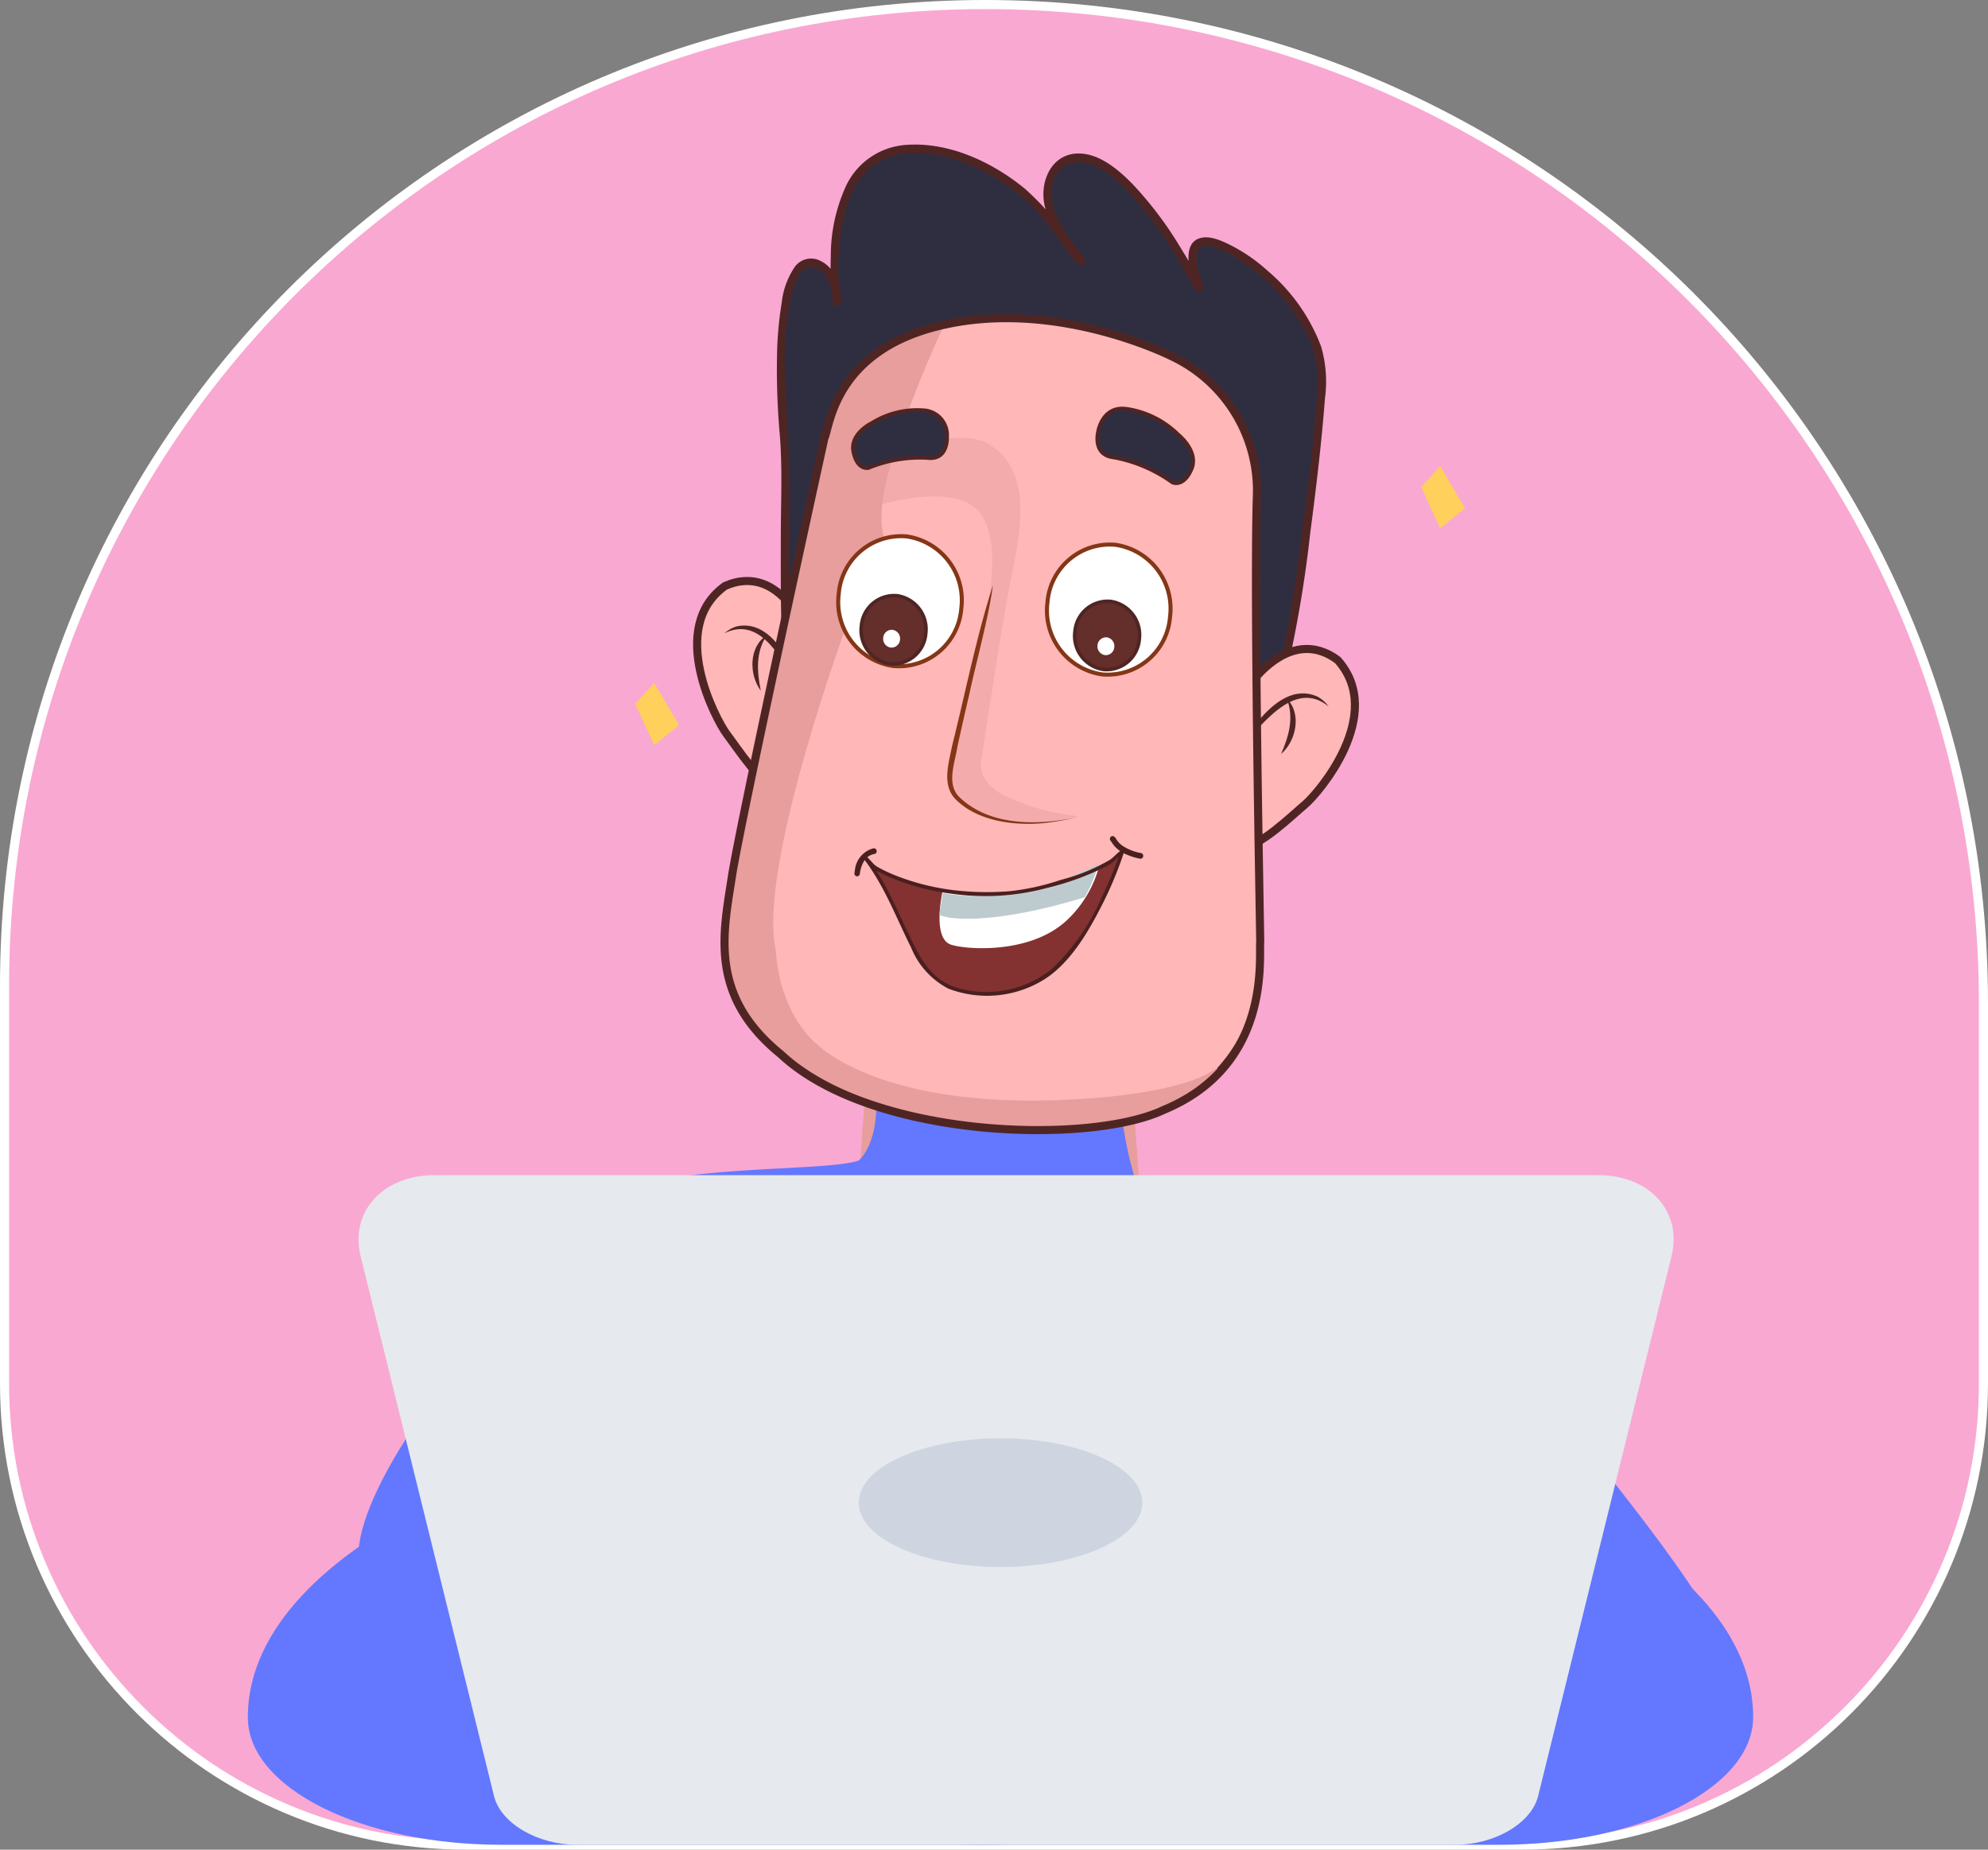 <svg xmlns="http://www.w3.org/2000/svg" width="218.866" height="203.597" viewBox="0 0 218.866 203.597">
  <rect x="0" y="0" width="218.866" height="203.597" fill="#808080" stroke="none"/>
  <g id="Group_196390" data-name="Group 196390" transform="translate(-1950 -166.75)">
    <g id="Path_201975" data-name="Path 201975" transform="translate(1950 166.75)" fill="#f9a8d2">
      <path d="M 167.539 203.097 L 51.327 203.097 C 44.465 203.097 37.809 201.753 31.543 199.103 C 25.491 196.543 20.055 192.878 15.387 188.21 C 10.719 183.542 7.054 178.106 4.494 172.054 C 1.844 165.788 0.5 159.131 0.5 152.27 L 0.5 108.465 C 0.5 101.139 1.238 93.818 2.693 86.706 C 4.112 79.774 6.228 72.956 8.984 66.44 C 11.69 60.043 15.039 53.873 18.938 48.101 C 22.801 42.384 27.236 37.008 32.122 32.122 C 37.008 27.236 42.384 22.801 48.101 18.938 C 53.873 15.039 60.043 11.69 66.44 8.984 C 72.956 6.228 79.774 4.112 86.706 2.693 C 93.818 1.238 101.139 0.5 108.465 0.5 C 115.922 0.5 123.374 1.251 130.614 2.733 C 137.67 4.177 144.611 6.331 151.243 9.136 C 157.755 11.891 164.036 15.3 169.911 19.269 C 175.731 23.201 181.204 27.716 186.177 32.689 C 191.15 37.663 195.666 43.135 199.597 48.955 C 203.566 54.83 206.976 61.111 209.73 67.623 C 212.535 74.255 214.69 81.196 216.134 88.252 C 217.615 95.492 218.366 102.945 218.366 110.402 L 218.366 152.27 C 218.366 159.131 217.023 165.788 214.372 172.054 C 211.812 178.106 208.147 183.542 203.479 188.21 C 198.811 192.878 193.376 196.543 187.323 199.103 C 181.057 201.753 174.401 203.097 167.539 203.097 Z" stroke="none"/>
      <path d="M 108.465 1 C 101.173 1 93.886 1.735 86.806 3.183 C 79.906 4.595 73.12 6.702 66.635 9.445 C 60.267 12.138 54.126 15.471 48.381 19.353 C 42.69 23.197 37.339 27.612 32.476 32.476 C 27.612 37.339 23.197 42.69 19.353 48.381 C 15.471 54.126 12.138 60.267 9.445 66.635 C 6.702 73.12 4.595 79.906 3.183 86.806 C 1.735 93.886 1 101.173 1 108.465 L 1 152.27 C 1 159.064 2.33 165.655 4.955 171.859 C 7.489 177.852 11.118 183.234 15.74 187.856 C 20.363 192.478 25.745 196.107 31.738 198.642 C 37.942 201.266 44.533 202.597 51.327 202.597 L 167.539 202.597 C 174.334 202.597 180.925 201.266 187.129 198.642 C 193.121 196.107 198.504 192.478 203.126 187.856 C 207.748 183.234 211.377 177.852 213.912 171.859 C 216.536 165.655 217.866 159.064 217.866 152.27 L 217.866 110.402 C 217.866 102.978 217.119 95.56 215.644 88.352 C 214.206 81.329 212.062 74.42 209.269 67.818 C 206.528 61.336 203.134 55.083 199.183 49.235 C 195.269 43.442 190.774 37.994 185.823 33.043 C 180.872 28.092 175.425 23.597 169.632 19.683 C 163.783 15.732 157.531 12.339 151.048 9.597 C 144.447 6.805 137.538 4.66 130.514 3.223 C 123.307 1.748 115.888 1 108.465 1 M 108.465 0 C 169.438 0 218.866 49.428 218.866 110.402 L 218.866 152.27 C 218.866 180.617 195.886 203.597 167.539 203.597 L 51.327 203.597 C 22.98 203.597 -1.52587890625e-05 180.617 -1.52587890625e-05 152.27 L -1.52587890625e-05 108.465 C -1.52587890625e-05 48.561 48.561 0 108.465 0 Z" stroke="none" fill="#fff"/>
    </g>
    <g id="developer" transform="translate(1977.291 182.662)">
      <path id="Path_201744" data-name="Path 201744" d="M251.009,306.551c15.261,0,27.794-6.224,27.91-13.945v-.147c0-19.758-37.078-35.758-82.86-35.758s-82.86,16-82.86,35.758v.147c.058,7.721,12.591,13.945,27.91,13.945Z" transform="translate(-113.2 -119.404)" fill="#6378ff"/>
      <path id="Path_201746" data-name="Path 201746" d="M249.118,283.68A107.909,107.909,0,0,1,233.509,296.1,104.333,104.333,0,0,1,217.9,283.622l1.721-24.022h27.818Z" transform="translate(-150.824 -166.977)" fill="#e79e9c"/>
      <path id="Path_201854" data-name="Path 201854" d="M0,0" transform="matrix(0.999, -0.035, 0.035, 0.999, 56.852, 35.388)" fill="#ffb7b8"/>
      <path id="Path_201748" data-name="Path 201748" d="M188.789,212.947l-2.089-4.526,2.089-2.321,2.727,4.642Z" transform="translate(-144.052 -146.841)" fill="#ffd05b"/>
      <path id="Path_201896" data-name="Path 201896" d="M188.789,212.947l-2.089-4.526,2.089-2.321,2.727,4.642Z" transform="translate(-57.523 -170.712)" fill="#ffd05b"/>
      <path id="Path_201894" data-name="Path 201894" d="M1337.626,479.721s9.943,3.3,9.943,2.974,33.7-17.252,33.6-21.551-32.184-43.221-37.393-44.873-22.807-3.083-26.515-5.287a39.487,39.487,0,0,1-1.407-7.261l-27-1.623s.474,4.918-1.893,7.232c-3.636,1.3-20.834.331-27.936,3.966s-19.61,23.3-19.61,23.3-8.192,10.879-7.5,17c.97,8.56,3.638,6.954,5.328,7.544,2.841.991,25.331-24.549,25.331-24.549l14.427,45.323s29.843,8.378,59.672-4.18c1.894-12.558-.711-37.494.474-38l14.441,10.41Z" transform="translate(-1219.7 -297.509)" fill="#6378ff"/>
      <path id="Path_201751" data-name="Path 201751" d="M285.455,304.4H157.307c-5.683,0-9.337,4.044-8.119,8.934l14.682,59.4c.744,3.018,4.8,5.372,9.134,5.372H269.69c4.33,0,8.39-2.354,9.134-5.372l14.682-59.4C294.724,308.444,291.138,304.4,285.455,304.4Z" transform="translate(-136.775 -190.959)" fill="#e6e9ee"/>
      <ellipse id="Ellipse_10556" data-name="Ellipse 10556" cx="15.609" cy="7.079" rx="15.609" ry="7.079" transform="translate(67.251 142.409)" fill="#ced5e0"/>
      <g id="Group_196091" data-name="Group 196091" transform="translate(49.457)">
        <path id="Path_201855" data-name="Path 201855" d="M1336.474,341.2s-2.982-8.439-9.234-5.714c-6.451,4.593-.972,14.8.161,16.3s4.129,6.055,5.536,5.906S1336.474,341.2,1336.474,341.2Z" transform="translate(-1324.151 -286.907)" fill="none" stroke="#4f2524" stroke-width="0.37"/>
        <path id="Path_201856" data-name="Path 201856" d="M1336.474,341.2s-2.982-8.439-9.234-5.714c-6.451,4.593-.972,14.8.161,16.3s4.129,6.055,5.536,5.906S1336.474,341.2,1336.474,341.2Z" transform="translate(-1324.151 -286.907)" fill="#ffb7b8" stroke="#4f2524" stroke-width="0.889"/>
        <path id="Path_201857" data-name="Path 201857" d="M1337.039,349.22c-1.885-3.092-4.262-8.881-8.578-6.776a3.754,3.754,0,0,1,1.382-.764c3.934-.792,6.166,4.32,7.2,7.54" transform="translate(-1325.455 -288.654)" fill="#4f2524"/>
        <path id="Path_201858" data-name="Path 201858" d="M1333.8,349.15c-1.312-1.749-1.322-4.859.651-6.075-1.21,1.84-1.079,3.942-.651,6.075" transform="translate(-1326.793 -289.043)" fill="#4f2524"/>
        <path id="Path_201859" data-name="Path 201859" d="M1337.816,323.093c-.338-.565.026-19.005-.3-21.565s-1.389-21.661,4.214-18.195c1.679,1.039,1.676,3.874,1.676,3.874s-2.625-17.429,8.937-16.8c5.781.317,10.276,3.4,13.324,6.394,3.349,4.259,4.671,5.972,4.652,5.919-.1-.314-7.149-7.567-1.757-11.078,6.186-2.576,14.346,13.512,14.67,13.971s-2.874-6.641,2.284-4.666,11.37,9.012,11.3,14.359-3.474,33.721-5.088,33.95-53.913-6.168-53.913-6.168" transform="translate(-1327.998 -269.91)" fill="#2f2e40"/>
        <path id="Path_201860" data-name="Path 201860" d="M1338.01,322.679c.056.117.007-.029,0-.1-.008-.189-.026-.379-.036-.568-.027-.6-.035-1.207-.044-1.81-.024-1.817-.022-3.634-.02-5.451,0-3.832.056-7.669-.042-11.5-.147-5.726-1.084-11.64.419-17.269.261-.975.758-2.709,1.945-2.767,1.77-.088,2.518,2.312,2.528,3.818q.442-.065.884-.127a23.653,23.653,0,0,1,.852-11.058,7.378,7.378,0,0,1,5.409-5.008c4.366-.85,9.192,1.277,12.683,3.9a15.773,15.773,0,0,1,2.781,2.5c.853,1.048,1.671,2.129,2.5,3.193a18.747,18.747,0,0,0,1.932,2.454.439.439,0,0,0,.636,0v0a.52.52,0,0,0,.071-.575,10.219,10.219,0,0,0-1.21-1.549,15.774,15.774,0,0,1-1.916-3.2,5.154,5.154,0,0,1-.344-3.915,2.993,2.993,0,0,1,2.981-1.971c2.364.163,4.419,2.28,5.942,4a45.325,45.325,0,0,1,4.68,6.529c.538.883,1.056,1.782,1.56,2.687.168.3.5,1.22.973,1.028a.5.5,0,0,0,.331-.459,4.8,4.8,0,0,0-.381-1.335,5.9,5.9,0,0,1-.311-2.324c.362-2.523,5.014.8,5.877,1.443a20.738,20.738,0,0,1,6.6,8.071,12.14,12.14,0,0,1,.763,6.026c-.338,4.694-.9,9.375-1.5,14.038-.608,4.718-1.227,9.468-2.235,14.111-.156.715-.32,1.43-.533,2.13-.092.3-.38.867-.412,1.018-.01.043.142-.018.085-.025-.081-.011-.169,0-.25,0-.3-.016-.606-.038-.908-.061-2.7-.218-5.39-.533-8.079-.83-8.847-.981-17.687-2.036-26.525-3.094-5.919-.708-11.847-1.617-17.783-2.148-.1-.009-.2-.024-.3-.036-.574-.071-.569.88,0,.95q8.051.986,16.1,1.949c9.267,1.112,18.534,2.22,27.809,3.253,2.881.321,5.764.659,8.652.9a3.257,3.257,0,0,0,1.629-.013c.745-.405.962-1.979,1.145-2.723a132.976,132.976,0,0,0,2.349-14.212c.648-4.925,1.247-9.87,1.624-14.828a13.842,13.842,0,0,0-.427-5.78,20.377,20.377,0,0,0-5.883-8.314,18.652,18.652,0,0,0-4.082-2.821c-.985-.485-2.252-1.091-3.365-.768-1.668.484-1.323,2.747-.985,4.072.084.328.182.65.284.971.04.127.127.572.138.385l.331-.458,0,0c.146.04.292.08.438.122.116.1-.085-.163-.145-.268-.168-.3-.335-.6-.5-.906q-.812-1.441-1.681-2.843a40.649,40.649,0,0,0-5.323-7.053c-1.624-1.654-3.814-3.494-6.215-3.331-2.8.19-4.065,3.263-3.409,5.858a12.879,12.879,0,0,0,2.059,4.148,23.332,23.332,0,0,1,1.579,2.057c.024-.192.047-.384.071-.576h.635a16.772,16.772,0,0,1-1.735-2.2,32.556,32.556,0,0,0-4.785-5.395c-3.644-2.988-8.4-5.193-13.1-4.849a7.908,7.908,0,0,0-6.583,4.429,18.5,18.5,0,0,0-1.716,7.869,28.529,28.529,0,0,0,.257,5.09c.08.538.887.4.883-.125-.01-1.719-.652-3.671-2.2-4.453a2.219,2.219,0,0,0-2.857.551,8.677,8.677,0,0,0-1.492,4.04,39.434,39.434,0,0,0-.514,5.883,80.923,80.923,0,0,0,.308,8.641c.3,3.665.119,7.415.113,11.089,0,2.307-.013,4.615.011,6.923.008.768.014,1.537.05,2.3a3.014,3.014,0,0,0,.154,1.146c.265.545,1.042.065.777-.48" transform="translate(-1327.804 -269.736)" fill="#4f2524"/>
        <path id="Path_201861" data-name="Path 201861" d="M1410.256,349.749s4.674-7.533,10.2-3.414c5.329,5.987-2.149,14.659-3.569,15.856s-5.293,4.939-6.635,4.466,0-16.908,0-16.908" transform="translate(-1349.925 -289.584)" fill="#ffb7b8"/>
        <path id="Path_201862" data-name="Path 201862" d="M1410.256,349.749s4.674-7.533,10.2-3.414c5.329,5.987-2.149,14.659-3.569,15.856s-5.293,4.939-6.635,4.466S1410.256,349.749,1410.256,349.749Z" transform="translate(-1349.925 -289.584)" fill="none" stroke="#4f2524" stroke-width="0.37"/>
        <path id="Path_201863" data-name="Path 201863" d="M1410.256,349.749s4.674-7.533,10.2-3.414c5.329,5.987-2.149,14.659-3.569,15.856s-5.293,4.939-6.635,4.466S1410.256,349.749,1410.256,349.749Z" transform="translate(-1349.925 -289.584)" fill="none" stroke="#4f2524" stroke-width="0.889"/>
        <path id="Path_201864" data-name="Path 201864" d="M1409.667,357.784c1.677-2.9,4.927-7.365,8.6-5.672a3.862,3.862,0,0,1,1.188,1.068c-3.771-3.06-7.294,2.026-9.784,4.6" transform="translate(-1349.928 -291.327)" fill="#4f2524"/>
        <path id="Path_201865" data-name="Path 201865" d="M1416.2,358.616c.865-1.98,1.432-4,.637-6.076,1.67,1.647,1.009,4.677-.637,6.076" transform="translate(-1351.908 -291.537)" fill="#4f2524"/>
        <path id="Path_201866" data-name="Path 201866" d="M1339.29,308.935c.95-.518,1.055-9.957,13.558-12.574s24.67,3.549,24.67,3.549a16.341,16.341,0,0,1,9.379,15.6c-.337,11.617.223,48.546.223,48.546s2.22,11.57-9.5,18.34c-6.221,4.3-33.094,3.716-43.132-5.663-9.606-7.565-5.254-18.7-5.384-19.541s10.183-48.26,10.183-48.26" transform="translate(-1325.28 -276.604)" fill="#ffb7b8"/>
        <path id="Path_201867" data-name="Path 201867" d="M1339.29,308.935c.95-.518,1.055-9.957,13.558-12.574s24.67,3.549,24.67,3.549a16.341,16.341,0,0,1,9.379,15.6c-.337,11.617.223,48.546.223,48.546s2.22,11.57-9.5,18.34c-6.221,4.3-33.094,3.716-43.132-5.663-9.606-7.565-5.254-18.7-5.384-19.541S1339.29,308.935,1339.29,308.935Z" transform="translate(-1325.28 -276.604)" fill="none" stroke="#4f2524" stroke-width="0.37"/>
        <path id="Path_201868" data-name="Path 201868" d="M1356.166,314.256c4.229,2.922,3.309,8.793,2.229,13.986s-3.347,20.328-3.347,20.328-.838,2.282,2.223,4.044a24.638,24.638,0,0,0,7.837,2.327c2.617.309-7.593,1.622-10.427-.393s-3.9-3.262-3.21-4.721,3.327-13.889,3.327-13.889,3.213-10.873-.116-14.5-13.2,0-13.2,0v-4.887S1351.937,311.333,1356.166,314.256Z" transform="translate(-1323.711 -281.089)" fill="#e79e9c" opacity="0.46"/>
        <path id="Path_201869" data-name="Path 201869" d="M1350.64,376.166c.042.005.254.362.779.863.059.057,6.358,4.194,16.974,2.748,9.879-2.519,9.8-3.919,10.47-4.323,0,0-3.412,10.6-8.921,14-5.974,2.92-10.244,1.236-11.712-.161-1.19-1.048-1.519-1.45-3.458-5.563a33.607,33.607,0,0,0-4.133-7.561" transform="translate(-1332.062 -297.583)" fill="#833231"/>
        <path id="Path_201870" data-name="Path 201870" d="M1362.627,380.311s-1.173,4.985.748,5.892c1.144.543,8.7,1.346,12.939-2.64a12.641,12.641,0,0,0,3.484-5.754s-5.578,2.423-7.885,2.588c-2.865.855-9.287-.086-9.287-.086" transform="translate(-1335.585 -298.201)" fill="#fff"/>
        <path id="Path_201871" data-name="Path 201871" d="M1362.281,382.828c.022.273,4.587,1.565,15.973-1.9a14.612,14.612,0,0,0,1.467-3.537c.3-.7-7.165,4.771-17.089,3.069,0,0-.373,2.092-.352,2.366" transform="translate(-1335.585 -298.074)" fill="#becbce"/>
        <path id="Path_201872" data-name="Path 201872" d="M1349.436,377.657c0-.022.011-.092,0-.018s0,0,0-.024.01-.062.015-.093a4.2,4.2,0,0,1,.125-.518c.017-.052.033-.1.052-.154.009-.027.02-.053.029-.08l.015-.04c-.012.033-.019.046,0,.006a3.389,3.389,0,0,1,.157-.325c.031-.055.063-.108.1-.161.015-.023.031-.045.046-.069.031-.047,0,0-.005.007.015-.019.029-.038.044-.057a2.051,2.051,0,0,1,.266-.281c.012-.011.024-.021.037-.032-.051.042,0,0,.007,0,.031-.021.061-.044.092-.065.063-.042.131-.077.2-.113.051-.027.011-.006,0,0l.073-.03c.039-.015.077-.027.115-.039a1.836,1.836,0,0,1,.261-.06.324.324,0,0,0,.21-.392.307.307,0,0,0-.371-.222,2.755,2.755,0,0,0-2.017,2.4,3.627,3.627,0,0,0-.053.362.313.313,0,0,0,.3.318.317.317,0,0,0,.3-.318" transform="translate(-1331.515 -297.427)" fill="#4c1f1f"/>
        <path id="Path_201873" data-name="Path 201873" d="M1389.4,373.694c-.046-.021-.057-.031-.085-.046s-.034-.028-.017-.012c.051.049-.031-.054-.012-.018s.05.078.075.116a3.7,3.7,0,0,0,.3.414,3.752,3.752,0,0,0,1.351.951,7.028,7.028,0,0,0,1.45.452.307.307,0,0,0,.371-.222.324.324,0,0,0-.211-.391,5.341,5.341,0,0,1-2.1-.832l-.067-.051c-.014-.011-.079-.063-.035-.027-.044-.038-.089-.077-.131-.116a2.635,2.635,0,0,1-.211-.222c-.027-.031-.053-.063-.078-.1-.012-.015-.023-.032-.037-.049.036.047.025.035,0,0s-.067-.1-.1-.153a.7.7,0,0,0-.308-.314.3.3,0,0,0-.371.222.328.328,0,0,0,.211.391" transform="translate(-1343.728 -296.949)" fill="#4c1f1f"/>
        <path id="Path_201874" data-name="Path 201874" d="M1350.457,376.274c.4.323.646.8,1.1,1.065a14.973,14.973,0,0,0,1.535.768,25.067,25.067,0,0,0,6.737,1.843,26.343,26.343,0,0,0,10.708-.623,29.975,29.975,0,0,0,6.6-2.42c.656-.367,1.124-.959,1.739-1.344l-.295-.24a40.192,40.192,0,0,1-2.015,4.937,24.084,24.084,0,0,1-5.561,8.01,11.469,11.469,0,0,1-10.778,1.937c-2.117-.8-3.322-2.49-4.337-4.517-1.662-3.324-2.954-6.781-5.2-9.75-.161-.214-.444.088-.284.3,2.22,2.937,3.491,6.376,5.135,9.664a8.8,8.8,0,0,0,4.118,4.524,11.924,11.924,0,0,0,10.46-.974c2.757-1.7,4.7-4.89,6.194-7.775a41.477,41.477,0,0,0,2.653-6.243.206.206,0,0,0-.3-.24c-.452.282-.79.749-1.245,1.047a20.921,20.921,0,0,1-5.417,2.211,26.307,26.307,0,0,1-5.608,1.241,31.283,31.283,0,0,1-5.221-.017,25.9,25.9,0,0,1-7.3-1.694,16.167,16.167,0,0,1-2.046-.967c-.491-.281-.744-.762-1.181-1.11-.206-.165-.406.2-.2.366" transform="translate(-1331.979 -297.511)" fill="#4c1f1f"/>
        <path id="Path_201875" data-name="Path 201875" d="M1387.3,311.638s.469-2.9,3.252-2.41a10.167,10.167,0,0,1,5.546,2.82s2.154,1.688,1.515,3.618c-.853,2.164-2.075,1.675-2.176,1.605a16.1,16.1,0,0,0-6.411-2.736c-2.468-.263-1.727-2.9-1.727-2.9" transform="translate(-1343.128 -280.104)" fill="#552424"/>
        <path id="Path_201876" data-name="Path 201876" d="M1387.3,311.638s.469-2.9,3.252-2.41a10.167,10.167,0,0,1,5.546,2.82s2.154,1.688,1.515,3.618c-.853,2.164-2.075,1.675-2.176,1.605a16.1,16.1,0,0,0-6.411-2.736c-2.468-.263-1.727-2.9-1.727-2.9" transform="translate(-1343.128 -280.104)" fill="#2f2e40"/>
        <path id="Path_201877" data-name="Path 201877" d="M1387.3,311.638s.469-2.9,3.252-2.41a10.167,10.167,0,0,1,5.546,2.82s2.154,1.688,1.515,3.618c-.853,2.164-2.075,1.675-2.176,1.605a16.1,16.1,0,0,0-6.411-2.736C1386.56,314.274,1387.3,311.638,1387.3,311.638Z" transform="translate(-1343.128 -280.104)" fill="none" stroke="#4f2524" stroke-width="0.43"/>
        <path id="Path_201878" data-name="Path 201878" d="M1352.426,297.217s-6.882,14.682-6.736,21.047,6.465,9.026,6.465,9.026l-9.8,1.221s-10.363,27.759-8.305,37.1c.481,7.338,4.453,10.332,4.453,10.332s7.749,8.335,32.665,5.822c10.326-1.159,11.026-3.228,11.575-3.094s-3.693,7.177-22.312,6.865c-17.5-1.23-26.855-9.2-26.855-9.2s-7.647-4.93-3.9-20.765c4.011-16.927,10.321-47.368,10.321-47.368s1.648-5.547,3.073-6.5,6.112-3.9,9.356-4.494" transform="translate(-1325.402 -276.999)" fill="#e79e9c"/>
        <path id="Path_201879" data-name="Path 201879" d="M1358.95,312.351a2.724,2.724,0,0,0-2.528-2.935,9.414,9.414,0,0,0-5.682,1.369s-2.323,1.076-2.115,2.993c.36,2.178,1.586,2,1.694,1.958a14.956,14.956,0,0,1,6.462-1.1c2.331.3,2.169-2.284,2.169-2.284" transform="translate(-1331.447 -280.155)" fill="#552424"/>
        <path id="Path_201880" data-name="Path 201880" d="M1358.95,312.351a2.724,2.724,0,0,0-2.528-2.935,9.414,9.414,0,0,0-5.682,1.369s-2.323,1.076-2.115,2.993c.36,2.178,1.586,2,1.694,1.958a14.956,14.956,0,0,1,6.462-1.1c2.331.3,2.169-2.284,2.169-2.284" transform="translate(-1331.447 -280.155)" fill="#2f2e40"/>
        <path id="Path_201881" data-name="Path 201881" d="M1358.95,312.351a2.724,2.724,0,0,0-2.528-2.935,9.414,9.414,0,0,0-5.682,1.369s-2.323,1.076-2.115,2.993c.36,2.178,1.586,2,1.694,1.958a14.956,14.956,0,0,1,6.462-1.1C1359.112,314.938,1358.95,312.351,1358.95,312.351Z" transform="translate(-1331.447 -280.155)" fill="none" stroke="#4f2524" stroke-width="0.43"/>
        <path id="Path_201882" data-name="Path 201882" d="M1339.318,308.935c.634-1.29,1.054-9.957,13.558-12.574s24.671,3.549,24.671,3.549a16.34,16.34,0,0,1,9.379,15.6c-.337,11.617.366,47.2.375,48.748-.148,2.109,1.206,13.716-10.644,18.615-8.059,3.825-32.1,3.239-42.138-6.14-7.932-6.435-6.341-13.318-5.384-19.541S1339.318,308.935,1339.318,308.935Z" transform="translate(-1325.308 -276.604)" fill="none" stroke="#4f2524" stroke-width="0.889"/>
        <path id="Path_201883" data-name="Path 201883" d="M1361.428,335.574c-.457,3.487-1.828,8.412-2.578,11.9-.458,1.974-.919,3.951-1.339,5.927-.277,1.742-1.23,4.09.21,5.5,3.321,3.2,8.385,3.1,12.568,2.331a30.739,30.739,0,0,1-3.29.547c-3.247.306-7.165-.217-9.533-2.48-1.746-1.56-.91-4.081-.534-6.033,1.479-5.907,2.65-11.9,4.495-17.683" transform="translate(-1328.858 -287.088)" fill="#843616"/>
        <g id="Group_196092" data-name="Group 196092" transform="translate(15.545 43.089)">
          <path id="Path_201884" data-name="Path 201884" d="M1357.405,333.175a6.89,6.89,0,0,1-7.5,6.333,7.1,7.1,0,0,1-5.993-7.929,6.89,6.89,0,0,1,7.5-6.332,7.1,7.1,0,0,1,5.994,7.929" transform="translate(-1343.865 -325.201)" fill="#fff"/>
          <path id="Path_201885" data-name="Path 201885" d="M1357.405,333.175a6.89,6.89,0,0,1-7.5,6.333,7.1,7.1,0,0,1-5.993-7.929,6.89,6.89,0,0,1,7.5-6.332A7.1,7.1,0,0,1,1357.405,333.175Z" transform="translate(-1343.865 -325.201)" fill="none" stroke="#843616" stroke-width="0.445"/>
          <path id="Path_201886" data-name="Path 201886" d="M1350.974,335.387a3.617,3.617,0,0,1-3.94,3.325,3.725,3.725,0,0,1-3.146-4.164,3.617,3.617,0,0,1,3.94-3.325,3.725,3.725,0,0,1,3.146,4.164" transform="translate(-1341.347 -324.649)" fill="#642e2a"/>
          <path id="Path_201887" data-name="Path 201887" d="M1350.974,335.387a3.617,3.617,0,0,1-3.94,3.325,3.725,3.725,0,0,1-3.146-4.164,3.617,3.617,0,0,1,3.94-3.325A3.725,3.725,0,0,1,1350.974,335.387Z" transform="translate(-1341.347 -324.649)" fill="none" stroke="#4f2524" stroke-width="0.387"/>
          <path id="Path_201888" data-name="Path 201888" d="M1347.856,333.875a.944.944,0,0,1-1.028.867.972.972,0,0,1-.821-1.086.944.944,0,0,1,1.028-.867.972.972,0,0,1,.821,1.086" transform="translate(-1341.063 -322.463)" fill="#fff"/>
        </g>
        <path id="Path_201889" data-name="Path 201889" d="M1392.784,337.445a6.889,6.889,0,0,1-7.5,6.333,7.1,7.1,0,0,1-5.993-7.929,6.889,6.889,0,0,1,7.5-6.332,7.1,7.1,0,0,1,5.993,7.929" transform="translate(-1340.719 -285.46)" fill="#fff"/>
        <path id="Path_201890" data-name="Path 201890" d="M1392.784,337.445a6.889,6.889,0,0,1-7.5,6.333,7.1,7.1,0,0,1-5.993-7.929,6.889,6.889,0,0,1,7.5-6.332A7.1,7.1,0,0,1,1392.784,337.445Z" transform="translate(-1340.719 -285.46)" fill="none" stroke="#843616" stroke-width="0.445"/>
        <path id="Path_201891" data-name="Path 201891" d="M1386.216,338.879a3.617,3.617,0,0,1-3.941,3.325,3.725,3.725,0,0,1-3.146-4.164,3.617,3.617,0,0,1,3.94-3.325,3.725,3.725,0,0,1,3.147,4.163" transform="translate(-1337.534 -284.428)" fill="#642e2a"/>
        <path id="Path_201892" data-name="Path 201892" d="M1386.216,338.879a3.617,3.617,0,0,1-3.941,3.325,3.725,3.725,0,0,1-3.146-4.164,3.617,3.617,0,0,1,3.94-3.325A3.725,3.725,0,0,1,1386.216,338.879Z" transform="translate(-1337.534 -284.428)" fill="none" stroke="#4f2524" stroke-width="0.387"/>
        <path id="Path_201893" data-name="Path 201893" d="M1383.1,337.366a.943.943,0,0,1-1.028.867.972.972,0,0,1-.821-1.086.945.945,0,0,1,1.028-.867.972.972,0,0,1,.821,1.086" transform="translate(-1337.171 -282.037)" fill="#fff"/>
      </g>
    </g>
  </g>
</svg>
